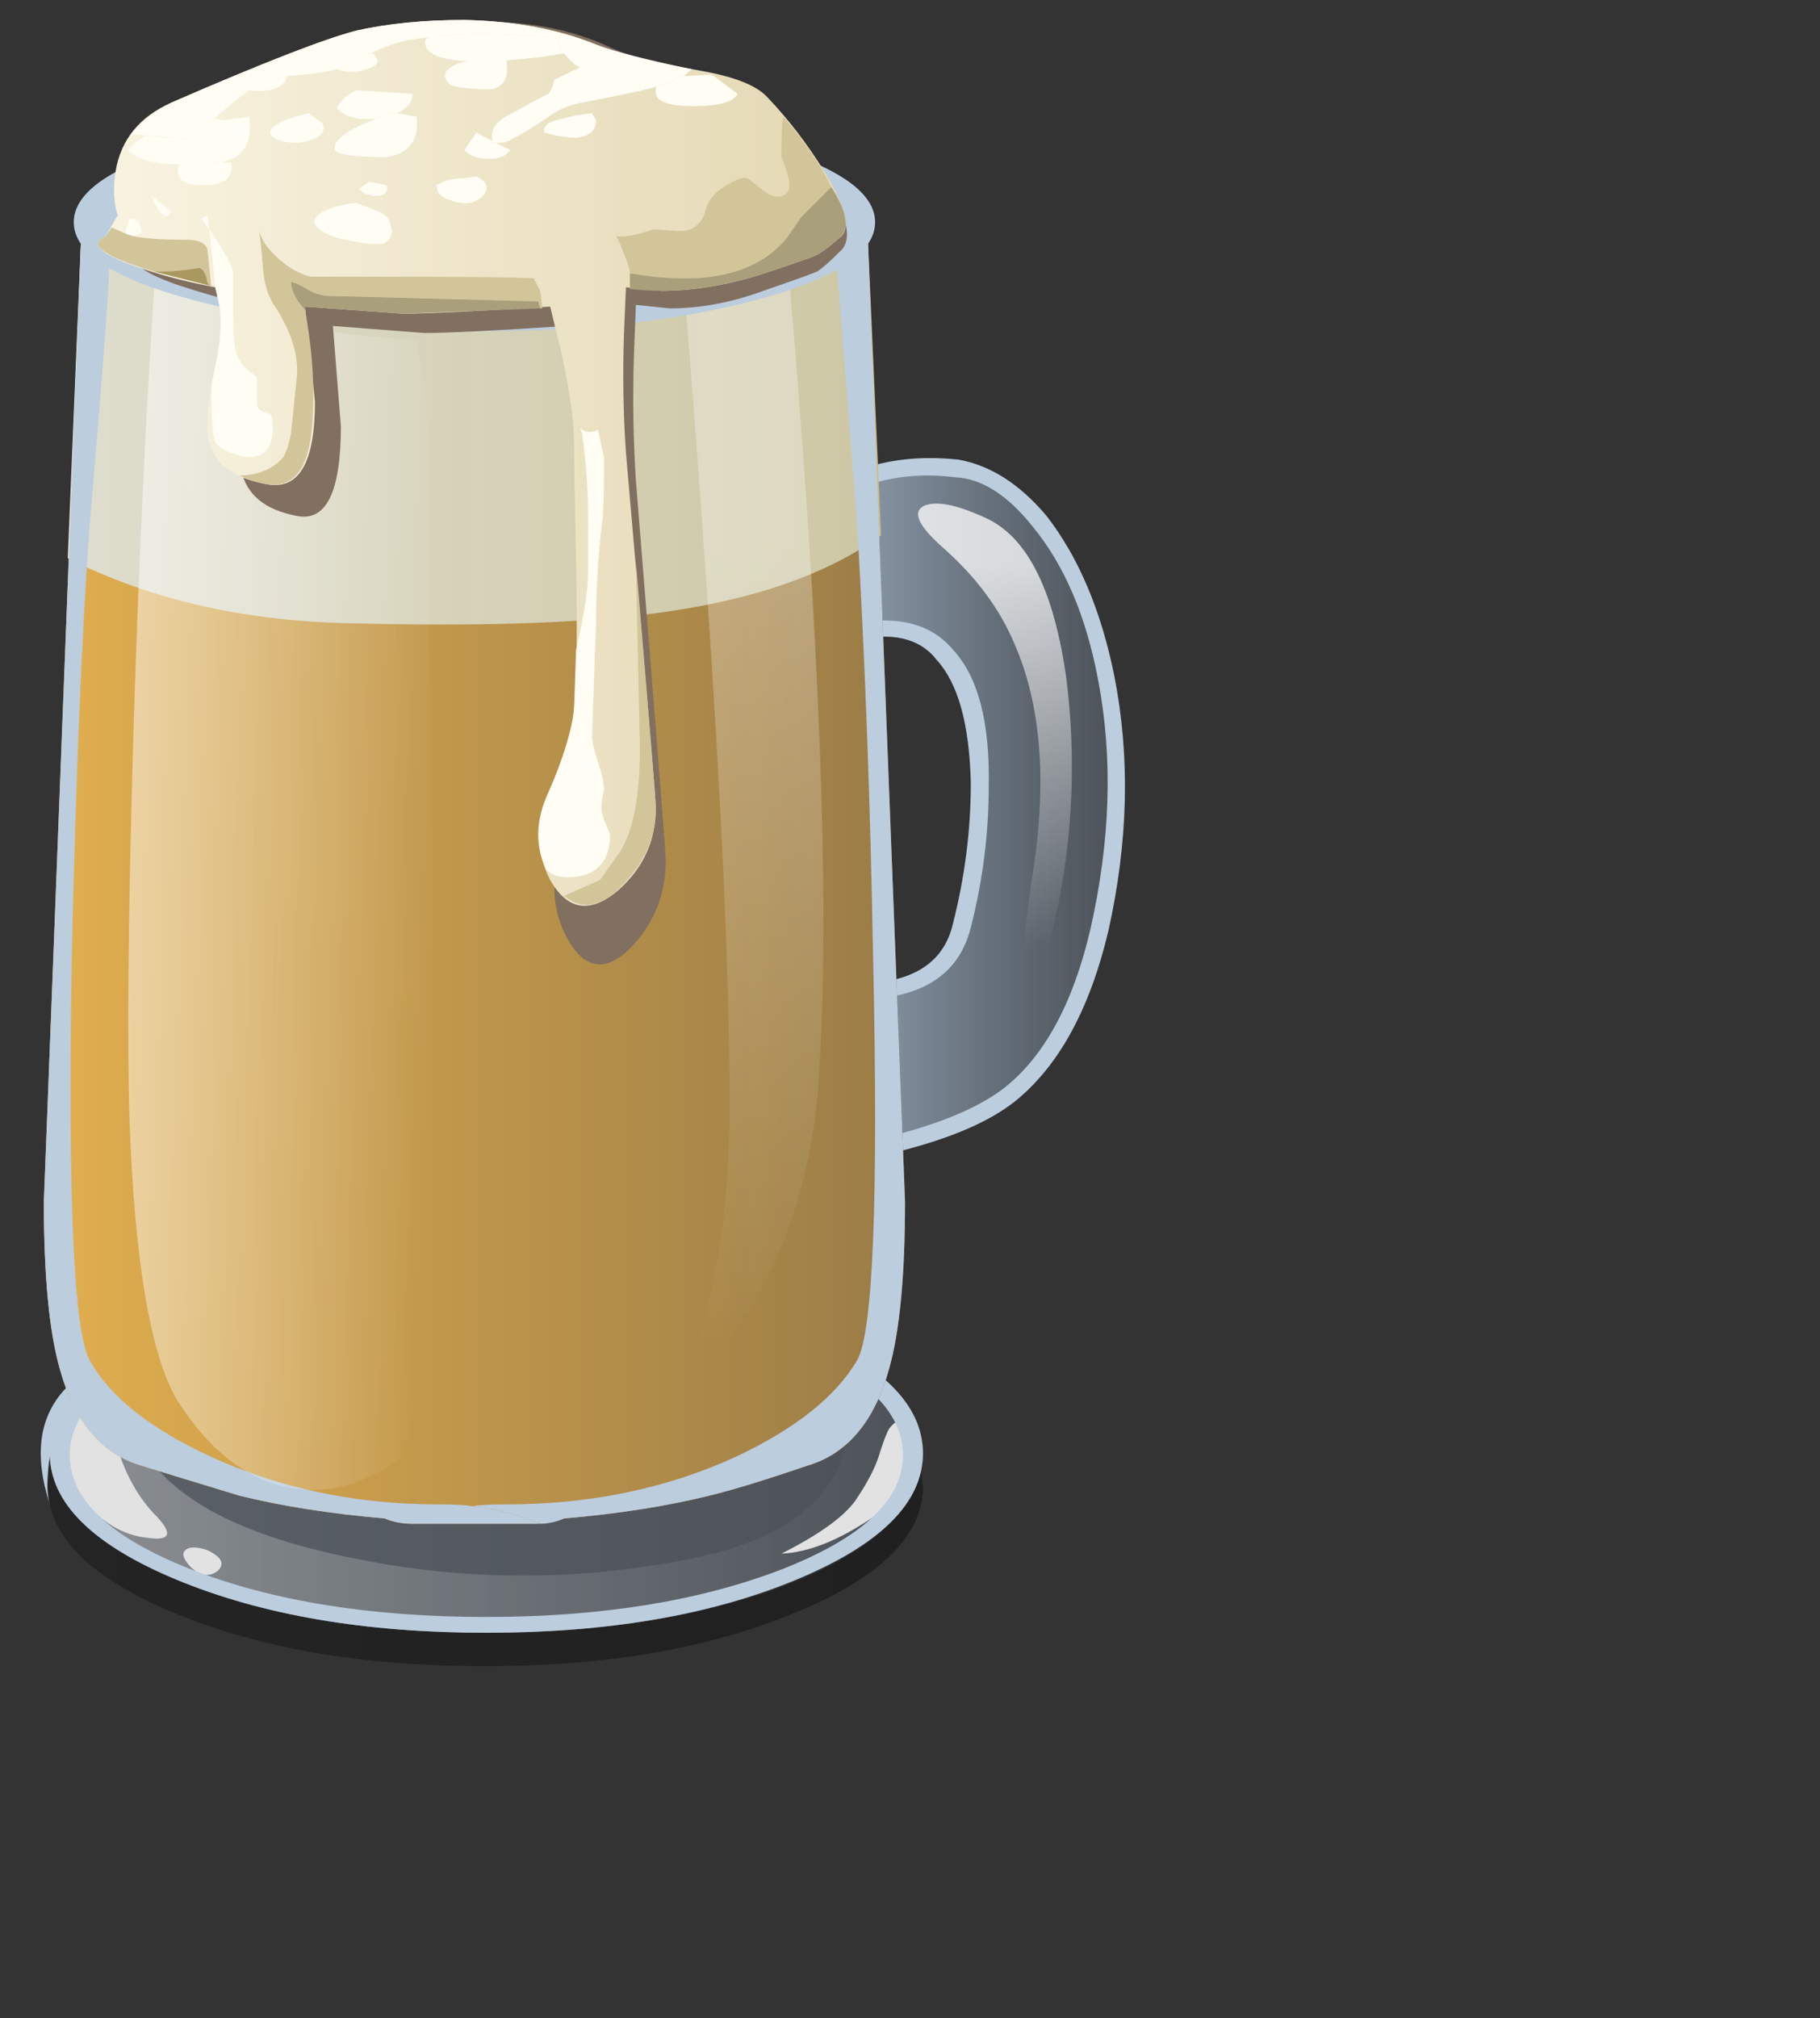<?xml version="1.0" encoding="iso-8859-1"?>
<!-- Generator: Adobe Illustrator 15.1.0, SVG Export Plug-In . SVG Version: 6.00 Build 0)  -->
<!DOCTYPE svg PUBLIC "-//W3C//DTD SVG 1.1//EN" "http://www.w3.org/Graphics/SVG/1.1/DTD/svg11.dtd">
<svg version="1.1" id="FlashAICB" xmlns="http://www.w3.org/2000/svg" xmlns:xlink="http://www.w3.org/1999/xlink" x="0px" y="0px"
	 width="45.65px" height="50.6px" viewBox="0 0 45.65 50.6" style="enable-background:new 0 0 45.65 50.6;" xml:space="preserve">
<rect x="0" y="0" width="45.65" height="50.6" fill="#333333" stroke="none"/>
<symbol  id="_x31_" viewBox="0.022 -46.8 27.194 46.8">
	<g id="Layer_1_2_">
		<g>
			<linearGradient id="SVGID_1_" gradientUnits="userSpaceOnUse" x1="0.2" y1="-43.925" x2="22.1" y2="-43.925">
				<stop  offset="0" style="stop-color:#000000;stop-opacity:0.298"/>
				<stop  offset="0.988" style="stop-color:#000000;stop-opacity:0.369"/>
			</linearGradient>
			<path style="fill-rule:evenodd;clip-rule:evenodd;fill:url(#SVGID_1_);" d="M11.2-45.85c2.833,0,5.3,0.433,7.4,1.3
				c2.067,0.9,3.233,2,3.5,3.3l0.05-0.45c0-1.4-1.083-2.6-3.25-3.6c-2.133-1-4.717-1.5-7.75-1.5s-5.617,0.5-7.75,1.5
				s-3.2,2.2-3.2,3.6l0.05,0.65c0.167-1.333,1.3-2.467,3.4-3.4C5.783-45.383,8.3-45.85,11.2-45.85z"/>
			<linearGradient id="SVGID_2_" gradientUnits="userSpaceOnUse" x1="0.25" y1="-40.774" x2="22.15" y2="-40.774">
				<stop  offset="0" style="stop-color:#CDE5FD;stop-opacity:0.259"/>
				<stop  offset="1" style="stop-color:#93A9C1;stop-opacity:0.259"/>
			</linearGradient>
			<path style="fill-rule:evenodd;clip-rule:evenodd;fill:url(#SVGID_2_);" d="M22.15-40.75c0-1.4-1.067-2.6-3.2-3.6
				s-4.717-1.5-7.75-1.5s-5.617,0.5-7.75,1.5s-3.2,2.2-3.2,3.6c0,1.4,1.066,2.583,3.2,3.55c2.133,1,4.717,1.5,7.75,1.5
				s5.617-0.5,7.75-1.5C21.083-38.167,22.15-39.35,22.15-40.75z"/>
			<linearGradient id="SVGID_3_" gradientUnits="userSpaceOnUse" x1="0.25" y1="-41.25" x2="22.15" y2="-41.25">
				<stop  offset="0" style="stop-color:#FFFFFF;stop-opacity:0.298"/>
				<stop  offset="0.988" style="stop-color:#FFFFFF;stop-opacity:0"/>
			</linearGradient>
			<path style="fill-rule:evenodd;clip-rule:evenodd;fill:url(#SVGID_3_);" d="M19.05-37.25c2.067-0.966,3.1-2.133,3.1-3.5
				c0-1.4-1.067-2.6-3.2-3.6s-4.717-1.5-7.75-1.5s-5.617,0.5-7.75,1.5s-3.2,2.2-3.2,3.6c0,0.833,0.417,1.617,1.25,2.35
				c0.8,0.7,1.917,1.283,3.35,1.75c-1.1-0.6-1.833-1.133-2.2-1.6c-0.5-0.667-0.533-1.433-0.1-2.3c0.733-1.5,2.533-2.567,5.4-3.2
				c2.767-0.633,5.55-0.633,8.35,0c2.067,0.467,3.333,1.4,3.8,2.8C20.5-39.65,20.15-38.417,19.05-37.25z"/>
			<path style="fill-rule:evenodd;clip-rule:evenodd;fill:#E2E2E2;" d="M1.25-39.5c0.267,0.133,0.466-0.1,0.6-0.7
				c0.2-0.934,0.534-1.684,1-2.25c0.5-0.567,0.45-0.8-0.15-0.7c-0.6,0.067-1.15,0.434-1.65,1.1C0.583-41.417,0.4-40.867,0.5-40.4
				C0.6-40,0.85-39.7,1.25-39.5z"/>
			<path style="fill-rule:evenodd;clip-rule:evenodd;fill:#E2E2E2;" d="M4.2-43.5c0.367-0.2,0.45-0.4,0.25-0.6
				c-0.2-0.167-0.417-0.133-0.65,0.1c-0.2,0.233-0.25,0.4-0.15,0.5C3.75-43.4,3.933-43.4,4.2-43.5z"/>
			<path style="fill-rule:evenodd;clip-rule:evenodd;fill:#E2E2E2;" d="M20.45-42.1c0.3,0.5,0.5,0.933,0.6,1.3
				s0.183,0.617,0.25,0.75c0.3,0.433,0.5,0.25,0.6-0.55c0.066-0.733-0.283-1.4-1.05-2c-0.833-0.633-1.583-0.967-2.25-1
				C19.533-43.066,20.15-42.566,20.45-42.1z"/>
			<path style="fill-rule:evenodd;clip-rule:evenodd;fill:#BCCDDE;" d="M4.95-36.5c1,0.3,1.917,0.517,2.75,0.65
				c0.867-0.2,0.967-0.284,0.3-0.25c-0.633,0.033-1.733-0.217-3.3-0.75c-1.767-0.6-2.917-1.233-3.45-1.9
				c-0.667-0.833-1.017-1.7-1.05-2.6c-0.026-0.338-0.009-0.621,0.05-0.85c-0.404,1.402-0.271,2.502,0.4,3.3
				C1.517-37.933,2.95-37.133,4.95-36.5z"/>
			<path style="fill-rule:evenodd;clip-rule:evenodd;fill:#BCCDDE;" d="M16.05-36.1c2.136-0.526,3.569-1.135,4.3-1.825
				c-0.295,0.198-0.995,0.523-2.1,0.975c-0.9,0.367-1.967,0.633-3.2,0.8l-1.5,0.2l0.1,0.15l0.3,0.1
				C14.35-35.7,15.05-35.833,16.05-36.1z"/>
			<path style="fill-rule:evenodd;clip-rule:evenodd;fill:#BCCDDE;" d="M22.15-40.75c0-1.4-1.067-2.6-3.2-3.6s-4.717-1.5-7.75-1.5
				s-5.617,0.5-7.75,1.5s-3.2,2.2-3.2,3.6c0,1.4,1.066,2.583,3.2,3.55c2.133,1,4.717,1.5,7.75,1.5s5.617-0.5,7.75-1.5
				C21.083-38.167,22.15-39.35,22.15-40.75z M21.65-40.8c0,1.267-1.017,2.35-3.05,3.25c-2.066,0.9-4.533,1.35-7.4,1.35
				c-2.9,0-5.367-0.45-7.4-1.35s-3.05-1.983-3.05-3.25s1.017-2.35,3.05-3.25s4.5-1.35,7.4-1.35c2.867,0,5.333,0.45,7.4,1.35
				C20.633-43.15,21.65-42.066,21.65-40.8z"/>
			
				<linearGradient id="SVGID_4_" gradientUnits="userSpaceOnUse" x1="16320.225" y1="-16326.533" x2="16338.274" y2="-16326.533" gradientTransform="matrix(-1 0 0 -1 16340 -16332)">
				<stop  offset="0" style="stop-color:#CDE5FD;stop-opacity:0.259"/>
				<stop  offset="1" style="stop-color:#93A9C1;stop-opacity:0.259"/>
			</linearGradient>
			<path style="fill-rule:evenodd;clip-rule:evenodd;fill:url(#SVGID_4_);" d="M19.95-6.45c-0.967-0.9-2.183-1.467-3.65-1.7
				c-0.867-0.167-2.233-0.233-4.1-0.2c-3.367,0.033-5.35,0.1-5.95,0.2c-2.267,0.3-4,1.083-5.2,2.35v0.05l2.4,1.7
				C5.617-2.95,8.1-2.466,10.9-2.6c2.8,0.133,5.283-0.317,7.45-1.35c1.067-0.533,1.867-1.067,2.4-1.6V-5.7L19.95-6.45z"/>
			<linearGradient id="SVGID_5_" gradientUnits="userSpaceOnUse" x1="17.6" y1="-23.021" x2="27" y2="-23.021">
				<stop  offset="0" style="stop-color:#CDE5FD;stop-opacity:0.808"/>
				<stop  offset="1" style="stop-color:#93A9C1;stop-opacity:0.259"/>
			</linearGradient>
			<path style="fill-rule:evenodd;clip-rule:evenodd;fill:url(#SVGID_5_);" d="M26.55-25.9c-0.567-2.867-1.733-4.7-3.5-5.5
				c-0.233-0.1-0.9-0.316-2-0.65c-0.733-0.233-1.233-0.517-1.5-0.85c-0.633-0.733-1.033-0.55-1.2,0.55
				c-0.1,0.533-0.15,1.466-0.15,2.8c0,0.5,0.067,1.017,0.2,1.55l0.15,0.7l2.05-0.3c1.4,0.033,2.233,0.65,2.5,1.85
				c0.5,2.1,0.633,3.983,0.4,5.65c-0.333,2.267-1.383,3.167-3.15,2.7c-1.833-0.533-2.767-0.383-2.8,0.45
				c0,0.566,0.367,1.333,1.1,2.3c1.066,1.5,2.517,2.133,4.35,1.9c1.4-0.2,2.5-1.55,3.3-4.05C27.167-19.5,27.25-22.533,26.55-25.9z"
				/>
			<path style="fill-rule:evenodd;clip-rule:evenodd;fill:#BCCDDE;" d="M24.9-14.4c-0.633,0.9-1.283,1.367-1.95,1.4
				c-1.7,0.233-3.066-0.367-4.1-1.8c-0.9-1.167-1.233-1.967-1-2.4c0.233-0.4,1.034-0.4,2.4,0c1.2,0.3,2.083,0.066,2.65-0.7
				c0.633-0.767,0.933-2.066,0.9-3.9c0-1.333-0.15-2.667-0.45-4c-0.3-1.367-1.267-2.05-2.9-2.05c-0.566,0-1.15,0.083-1.75,0.25
				c-0.167-0.6-0.25-1.25-0.25-1.95v-0.25c0-1.9,0.133-3,0.4-3.3h0.05c0.133,0,0.283,0.117,0.45,0.35
				c0.367,0.434,1.067,0.784,2.1,1.05c1.233,0.367,2.15,0.816,2.75,1.35c1,0.9,1.717,2.4,2.15,4.5c0.5,2.5,0.567,4.85,0.2,7.05
				C26.25-16.966,25.7-15.5,24.9-14.4z M26.8-25.9c-0.467-2.233-1.25-3.85-2.35-4.85c-0.633-0.566-1.583-1.033-2.85-1.4
				c-0.933-0.233-1.55-0.533-1.85-0.9c-0.3-0.367-0.583-0.55-0.85-0.55c-0.133,0-0.267,0.066-0.4,0.2c-0.4,0.4-0.567,1.6-0.5,3.6
				v0.25c0,0.533,0.05,1.067,0.15,1.6c0.1,0.433,0.167,0.667,0.2,0.7l0.05,0.2l0.2-0.05c0.034,0,0.233-0.05,0.6-0.15
				c0.434-0.1,0.85-0.15,1.25-0.15c1.4,0,2.217,0.567,2.45,1.7c0.3,1.333,0.45,2.667,0.45,4c-0.033,1.667-0.316,2.833-0.85,3.5
				c-0.434,0.633-1.133,0.816-2.1,0.55c-1.667-0.467-2.65-0.383-2.95,0.25c-0.3,0.567,0.033,1.533,1,2.9
				c1.167,1.567,2.7,2.233,4.6,2c0.8-0.167,1.533-0.7,2.2-1.6c0.8-1.167,1.367-2.684,1.7-4.55C27.35-20.95,27.3-23.367,26.8-25.9z"
				/>
			
				<linearGradient id="SVGID_6_" gradientUnits="userSpaceOnUse" x1="27.595" y1="-16311.303" x2="38.595" y2="-16311.303" gradientTransform="matrix(9.090910e-005 -1 1 -0.001 16335.258 -4.166)">
				<stop  offset="0" style="stop-color:#FFFFFF;stop-opacity:0.757"/>
				<stop  offset="0.988" style="stop-color:#FFFFFF;stop-opacity:0"/>
			</linearGradient>
			<path style="fill-rule:evenodd;clip-rule:evenodd;fill:url(#SVGID_6_);" d="M25.75-18.75c0.233-2.133,0.167-4.25-0.2-6.35
				c-0.333-1.833-0.583-2.65-0.75-2.45c-0.2,0.233-0.167,1.317,0.1,3.25c0.367,2.633,0.217,4.817-0.45,6.55
				c-0.367,1-0.967,1.917-1.8,2.75c-0.633,0.633-0.783,1.034-0.45,1.2c0.333,0.133,0.867,0,1.6-0.4
				C24.8-14.767,25.45-16.283,25.75-18.75z"/>
			<linearGradient id="SVGID_7_" gradientUnits="userSpaceOnUse" x1="0.125" y1="-24.25" x2="21.675" y2="-24.25">
				<stop  offset="0" style="stop-color:#FEB228"/>
				<stop  offset="1" style="stop-color:#875605"/>
			</linearGradient>
			<path style="fill-rule:evenodd;clip-rule:evenodd;fill:url(#SVGID_7_);" d="M1.05-5.75L3.45-7C5.617-7.867,8.1-8.367,10.9-8.5
				c2.8,0.133,5.283,0.633,7.45,1.5c1.067,0.434,1.867,0.85,2.4,1.25L21.7-33.6c0-2.1-0.133-3.684-0.4-4.75
				c-0.367-1.5-1.05-2.417-2.05-2.75c-1.034-0.4-1.85-0.684-2.45-0.85c-1.067-0.3-2.283-0.517-3.65-0.65l-0.7-0.15h-3.1
				c-0.267,0-0.5,0.05-0.7,0.15C7.283-42.466,6.066-42.25,5-41.95c-1.067,0.367-1.883,0.65-2.45,0.85c-1,0.333-1.683,1.25-2.05,2.75
				c-0.267,1.066-0.4,2.65-0.4,4.75L1.05-5.75z"/>
			<linearGradient id="SVGID_8_" gradientUnits="userSpaceOnUse" x1="0.7" y1="-11.469" x2="21.075" y2="-11.469">
				<stop  offset="0" style="stop-color:#FAF1D4"/>
				<stop  offset="1" style="stop-color:#CCBB82"/>
			</linearGradient>
			<path style="fill-rule:evenodd;clip-rule:evenodd;fill:url(#SVGID_8_);" d="M18.35-7c1.067,0.434,1.867,0.85,2.4,1.25l0.35-8.9
				c-1.333-1.1-3.183-1.833-5.55-2.2c-1.9-0.3-4.5-0.4-7.8-0.3c-2.667,0.067-5.017,0.684-7.05,1.85l0.35,9.55L3.45-7
				C5.617-7.867,8.1-8.367,10.9-8.5C13.7-8.367,16.183-7.867,18.35-7z"/>
			
				<linearGradient id="SVGID_9_" gradientUnits="userSpaceOnUse" x1="16320.225" y1="-16307.75" x2="16338.274" y2="-16307.75" gradientTransform="matrix(-1 0 0 -1 16340 -16332)">
				<stop  offset="0" style="stop-color:#CDE5FD;stop-opacity:0.259"/>
				<stop  offset="1" style="stop-color:#93A9C1;stop-opacity:0.259"/>
			</linearGradient>
			<path style="fill-rule:evenodd;clip-rule:evenodd;fill:url(#SVGID_9_);" d="M1.05-5.75L3.45-7C5.617-7.867,8.1-8.367,10.9-8.5
				c2.8,0.133,5.283,0.633,7.45,1.5c1.067,0.434,1.867,0.85,2.4,1.25L21.7-33.6c0-2.1-0.133-3.684-0.4-4.75
				c-0.367-1.5-1.05-2.417-2.05-2.75c-1.034-0.4-1.85-0.684-2.45-0.85c-1.067-0.3-2.283-0.517-3.65-0.65l-0.7-0.15h-3.1
				c-0.267,0-0.5,0.05-0.7,0.15C7.283-42.466,6.066-42.25,5-41.95c-1.067,0.367-1.883,0.65-2.45,0.85c-1,0.333-1.683,1.25-2.05,2.75
				c-0.267,1.066-0.4,2.65-0.4,4.75L1.05-5.75z"/>
			<path style="fill-rule:evenodd;clip-rule:evenodd;fill:#BCCDDE;" d="M20.9-26.7c-0.067,4.333-0.2,8.45-0.4,12.35l-0.55,7.9
				l0.1,0.25l0.7,0.45L21.7-33.6c0-2.1-0.133-3.684-0.4-4.75c-0.367-1.5-1.05-2.417-2.05-2.75c-1.034-0.4-1.85-0.684-2.45-0.85
				c-1.067-0.3-2.283-0.517-3.65-0.65c-0.2-0.1-0.4-0.15-0.6-0.15c-0.467,0.233-1.033,0.4-1.7,0.5c0.167,0.034,0.45,0.05,0.85,0.05
				c2.1,0,4.017,0.45,5.75,1.35c1.5,0.8,2.517,1.716,3.05,2.75C20.9-37.3,21.033-33.5,20.9-26.7z"/>
			<path style="fill-rule:evenodd;clip-rule:evenodd;fill:#BCCDDE;" d="M1.05-5.75l0.6-0.4l0.1-0.3c0.033-0.4-0.133-3.033-0.5-7.9
				c-0.2-3.1-0.35-7.217-0.45-12.35c-0.1-6.8,0.05-10.6,0.45-11.4c0.5-1.034,1.517-1.95,3.05-2.75c1.733-0.9,3.633-1.35,5.7-1.35
				c0.4,0,0.683-0.017,0.85-0.05c0.667-0.1,1.233-0.267,1.7-0.5h-3.2c-0.267,0-0.5,0.05-0.7,0.15C7.283-42.466,6.066-42.25,5-41.95
				c-1.067,0.367-1.883,0.65-2.45,0.85c-1,0.333-1.683,1.25-2.05,2.75c-0.267,1.066-0.4,2.65-0.4,4.75L1.05-5.75z"/>
			
				<linearGradient id="SVGID_10_" gradientUnits="userSpaceOnUse" x1="-290.874" y1="-24.318" x2="-282.274" y2="-24.318" gradientTransform="matrix(1 0 0.036 1 293.297 0)">
				<stop  offset="0" style="stop-color:#FFFFFF;stop-opacity:0.518"/>
				<stop  offset="0.988" style="stop-color:#FFFFFF;stop-opacity:0"/>
			</linearGradient>
			<path style="fill-rule:evenodd;clip-rule:evenodd;fill:url(#SVGID_10_);" d="M2.9-6.85C2.887-7.066,2.879-7.282,2.875-7.5
				L2.2-7.25L2.9-6.85z M2.35-20.15c0.126,4.604,0.301,8.821,0.525,12.65L4.7-8.2c1.233-0.467,2.817-0.767,4.75-0.9l0.2-1.4
				c0.1-1.133,0.133-2.25,0.1-3.35c-0.034-0.9,0.017-5.6,0.15-14.1c0-8.133-0.333-12.483-1-13.05c-0.9-0.7-1.817-0.933-2.75-0.7
				c-1.033,0.267-1.934,1.083-2.7,2.45c-0.667,1.267-1.066,3.9-1.2,7.9C2.183-29.017,2.216-25.283,2.35-20.15z"/>
			
				<linearGradient id="SVGID_11_" gradientUnits="userSpaceOnUse" x1="-428.126" y1="-15854.226" x2="-404.715" y2="-15854.226" gradientTransform="matrix(0.056 -0.999 0.999 0.056 15869.728 444.845)">
				<stop  offset="0" style="stop-color:#FFFFFF;stop-opacity:0.298"/>
				<stop  offset="0.988" style="stop-color:#FFFFFF;stop-opacity:0"/>
			</linearGradient>
			<path style="fill-rule:evenodd;clip-rule:evenodd;fill:url(#SVGID_11_);" d="M16.2-8.15l2.6,0.75
				c0.767-10.233,1.017-17.717,0.75-22.45c-0.133-2.967-0.9-5.567-2.3-7.8c-0.667-1.133-1.333-1.967-2-2.5
				c0.333,0.367,0.683,1.033,1.05,2c0.667,1.934,1,4.383,1,7.35C17.3-26.066,16.933-18.517,16.2-8.15z"/>
			<path style="fill-rule:evenodd;clip-rule:evenodd;fill:#BCCDDE;" d="M18-3.5c1.966-0.633,2.95-1.383,2.95-2.25
				s-0.983-1.6-2.95-2.2c-1.967-0.6-4.333-0.9-7.1-0.9s-5.133,0.3-7.1,0.9s-2.95,1.333-2.95,2.2S1.833-4.133,3.8-3.5
				c1.967,0.6,4.333,0.9,7.1,0.9S16.033-2.9,18-3.5z M17.25-3.6c-1.767,0.533-3.883,0.8-6.35,0.8S6.316-3.066,4.55-3.6
				c-1.733-0.534-2.6-1.184-2.6-1.95s0.867-1.417,2.6-1.95C6.283-8.033,8.4-8.3,10.9-8.3s4.617,0.267,6.35,0.8
				c1.733,0.534,2.6,1.184,2.6,1.95S18.983-4.133,17.25-3.6z"/>
			<path style="fill-rule:evenodd;clip-rule:evenodd;fill:#816F60;" d="M11.15-0.05c1.167,0,2.2-0.233,3.1-0.7
				c0.566-0.3,1.4-0.566,2.5-0.8c0.8-0.167,1.333-0.433,1.6-0.8c1.667-2.367,2.233-3.784,1.7-4.25
				c-0.233-0.267-0.417-0.45-0.55-0.55c-0.133-0.066-0.583-0.25-1.35-0.55c-0.8-0.333-1.583-0.5-2.35-0.5l-0.85,0.1L14.9-9.55
				c-0.033-1.2-0.017-2.383,0.05-3.55c0.5-7,0.75-10.6,0.75-10.8c0-0.967-0.3-1.8-0.9-2.5c-0.633-0.7-1.167-0.583-1.6,0.35
				c-0.333,0.733-0.383,1.517-0.15,2.35c0.4,1.3,0.617,2.233,0.65,2.8c0.067,1.067,0.1,2.517,0.1,4.35
				c-0.067,1.9-0.1,3.117-0.1,3.65c0,0.667-0.083,1.567-0.25,2.7L13.2-8.7c-1.8-0.133-2.983-0.2-3.55-0.2l-2.3,0.2l0.2-2.85
				c0-1.867-0.367-2.717-1.1-2.55c-0.8,0.167-1.267,0.6-1.4,1.3C4.95-12.4,5-11.633,5.2-10.5c0.133,0.733,0.167,1.35,0.1,1.85
				L5.2-8.1C4.6-7.933,4.033-7.75,3.5-7.55c-1.034,0.4-1.333,0.733-0.9,1L2.9-5.9C2.8-5.5,2.783-5.066,2.85-4.6
				c0.133,0.933,0.567,1.617,1.3,2.05c2.066,1.167,3.533,1.9,4.4,2.2C9.316-0.117,10.183-0.017,11.15-0.05z"/>
			<linearGradient id="SVGID_12_" gradientUnits="userSpaceOnUse" x1="1.5" y1="-12.592" x2="20.2" y2="-12.592">
				<stop  offset="0" style="stop-color:#F9F3E1"/>
				<stop  offset="1" style="stop-color:#E4D8B3"/>
			</linearGradient>
			<path style="fill-rule:evenodd;clip-rule:evenodd;fill:url(#SVGID_12_);" d="M13.95-0.7c0.6-0.267,1.483-0.517,2.65-0.75
				c0.833-0.167,1.383-0.417,1.65-0.75c0.533-0.633,1.017-1.35,1.45-2.15c0.533-1,0.65-1.617,0.35-1.85
				c-0.267-0.267-0.467-0.434-0.6-0.5c-0.133-0.067-0.6-0.25-1.4-0.55c-0.867-0.3-1.683-0.45-2.45-0.45l-0.9,0.1l-0.05-1.35
				c-0.033-1.133-0.017-2.25,0.05-3.35c0.5-6.5,0.75-9.867,0.75-10.1c0-0.933-0.316-1.717-0.95-2.35c-0.7-0.667-1.267-0.566-1.7,0.3
				c-0.333,0.733-0.367,1.483-0.1,2.25c0.434,1.233,0.667,2.117,0.7,2.65c0.066,0.967,0.083,2.317,0.05,4.05
				c-0.033,1.767-0.05,2.9-0.05,3.4c0,0.633-0.1,1.483-0.3,2.55l-0.3,1.4c-1.867-0.133-3.1-0.2-3.7-0.2l-2.45,0.2l0.25-2.7
				c0-1.733-0.4-2.517-1.2-2.35c-0.833,0.167-1.316,0.566-1.45,1.2c-0.1,0.367-0.05,1.083,0.15,2.15c0.133,0.7,0.167,1.283,0.1,1.75
				L4.4-7.6C3.767-7.466,3.183-7.3,2.65-7.1c-1.1,0.4-1.434,0.716-1,0.95l0.3,0.6C1.85-5.183,1.833-4.767,1.9-4.3
				c0.133,0.9,0.6,1.55,1.4,1.95C5.6-1.216,7.15-0.533,7.95-0.3c0.8,0.2,1.7,0.3,2.7,0.3C11.917-0.033,13.017-0.267,13.95-0.7z"/>
			<path style="fill-rule:evenodd;clip-rule:evenodd;fill:#FFFDF4;" d="M5.25-2c0.2,0.133,0.417,0.233,0.65,0.3l0.3,0.1L6.15-1.75
				C5.983-1.983,5.683-2.066,5.25-2z"/>
			<path style="fill-rule:evenodd;clip-rule:evenodd;fill:#FFFDF4;" d="M7.45-1.4L7.9-1.2l0.4,0.25h0.05C8.55-1.15,8.5-1.3,8.2-1.4
				C7.933-1.5,7.683-1.5,7.45-1.4z"/>
			<path style="fill-rule:evenodd;clip-rule:evenodd;fill:#FFFDF4;" d="M9.75-0.5c0.7,0.133,1.767,0.133,3.2,0
				c0.067-0.233,0.133-0.383,0.2-0.45l-0.55-0.1C10.867-1.283,9.9-1.2,9.7-0.8C9.633-0.633,9.65-0.533,9.75-0.5z"/>
			<path style="fill-rule:evenodd;clip-rule:evenodd;fill:#FFFDF4;" d="M11.4-1.95c-0.1-0.033-0.3-0.033-0.6,0
				c-0.333,0.033-0.517,0.083-0.55,0.15c-0.133,0.167-0.117,0.317,0.05,0.45c0.133,0.1,0.317,0.167,0.55,0.2h0.85
				C11.767-1.583,11.667-1.85,11.4-1.95z"/>
			<path style="fill-rule:evenodd;clip-rule:evenodd;fill:#FFFDF4;" d="M8.95-2.65H8.8L8.45-2.8c-0.467-0.067-0.8,0.033-1,0.3
				c0.1,0.233,0.267,0.4,0.5,0.5l1.4-0.1C9.35-2.333,9.216-2.517,8.95-2.65z"/>
			<path style="fill-rule:evenodd;clip-rule:evenodd;fill:#FFFDF4;" d="M4.6-2.85l0.65,0.1c0.1-0.733-0.133-1.167-0.7-1.3l-1,0.1
				L3.5-4.1c-0.633,0-1.067,0.133-1.3,0.4c0.133,0.167,0.283,0.3,0.45,0.4l1.2-0.1L4.4-2.8L4.6-2.85z"/>
			<path style="fill-rule:evenodd;clip-rule:evenodd;fill:#FFFDF4;" d="M3.5-4.1l0.05,0.15l1-0.1H4.8C4.867-4.483,4.633-4.7,4.1-4.7
				C3.566-4.7,3.367-4.5,3.5-4.1z"/>
			<path style="fill-rule:evenodd;clip-rule:evenodd;fill:#FFFDF4;" d="M3.3-5.45C3.167-5.716,3-5.566,2.8-5L3.3-5.45z"/>
			<path style="fill-rule:evenodd;clip-rule:evenodd;fill:#FFFDF4;" d="M2.55-6.05l-0.2-0.1L2.2-6.1L2.15-6l0.1,0.35
				C2.45-5.65,2.55-5.783,2.55-6.05z"/>
			<path style="fill-rule:evenodd;clip-rule:evenodd;fill:#FFFDF4;" d="M7.15-6.05c-0.333,0.2-0.35,0.4-0.05,0.6
				C7.333-5.316,7.617-5.233,7.95-5.2L8.5-5.45c0.167-0.067,0.267-0.2,0.3-0.4C8.867-6.017,8.833-6.167,8.7-6.3
				c-0.1-0.1-0.367-0.1-0.8,0C7.533-6.233,7.283-6.15,7.15-6.05z"/>
			<path style="fill-rule:evenodd;clip-rule:evenodd;fill:#FFFDF4;" d="M8.7-4.7C8.733-4.9,8.65-5,8.45-5C8.25-5,8.1-4.933,8-4.8
				l0.25,0.2L8.7-4.7z"/>
			<path style="fill-rule:evenodd;clip-rule:evenodd;fill:#FFFDF4;" d="M10.8-5.2c-0.167-0.033-0.35,0-0.55,0.1
				c-0.2,0.066-0.3,0.2-0.3,0.4c0.167,0.133,0.4,0.2,0.7,0.2l0.3,0.05c0.2-0.1,0.283-0.233,0.25-0.4C11.133-5.017,11-5.133,10.8-5.2
				z"/>
			<path style="fill-rule:evenodd;clip-rule:evenodd;fill:#FFFDF4;" d="M11.35-3.45V-3.5h0.1l0.35-0.2
				c-0.1-0.167-0.283-0.25-0.55-0.25c-0.267,0-0.467,0.083-0.6,0.25l0.3,0.5L11.35-3.45z"/>
			<path style="fill-rule:evenodd;clip-rule:evenodd;fill:#FFFDF4;" d="M13.95-2.85c0-0.3-0.167-0.467-0.5-0.5
				c-0.233,0-0.5,0.05-0.8,0.15c-0.033,0.2,0.133,0.333,0.5,0.4c0.167,0.067,0.4,0.117,0.7,0.15L13.95-2.85z"/>
			<path style="fill-rule:evenodd;clip-rule:evenodd;fill:#FFFDF4;" d="M15.45-2.1v0.2l0.7,0.3l0.7,0.05L17.5-2.1
				c-0.1-0.233-0.467-0.35-1.1-0.35C15.8-2.45,15.483-2.333,15.45-2.1z"/>
			<path style="fill-rule:evenodd;clip-rule:evenodd;fill:#FFFDF4;" d="M9.45-2.75C9.517-3.417,9.267-3.8,8.7-3.9
				c-0.8,0-1.233,0.067-1.3,0.2C7.333-3.433,7.683-3.133,8.45-2.8L8.8-2.65h0.15L9.45-2.75z"/>
			<path style="fill-rule:evenodd;clip-rule:evenodd;fill:#FFFDF4;" d="M7.1-2.95c0.067-0.233-0.066-0.4-0.4-0.5
				C6.433-3.517,6.183-3.5,5.95-3.4c-0.267,0.133-0.233,0.3,0.1,0.5c0.2,0.1,0.433,0.184,0.7,0.25L7.1-2.95z"/>
			<path style="fill-rule:evenodd;clip-rule:evenodd;fill:#FFFDF4;" d="M10.65,0c1.267-0.033,2.367-0.267,3.3-0.7
				c0.467-0.2,1.267-0.434,2.4-0.7l-0.2-0.2l-0.7-0.3c-0.167-0.066-0.783-0.217-1.85-0.45c-0.333-0.067-0.633-0.217-0.9-0.45
				c-0.3-0.233-0.566-0.417-0.8-0.55c-0.133-0.1-0.283-0.15-0.45-0.15h-0.1v0.05c-0.066,0.333,0.1,0.6,0.5,0.8
				c0.2,0.133,0.5,0.317,0.9,0.55c0.066,0.066,0.117,0.2,0.15,0.4l0.65,0.35c-0.133,0.066-0.267,0.2-0.4,0.4
				c-0.067,0.066-0.133,0.217-0.2,0.45c-1.433,0.133-2.5,0.133-3.2,0C9.25-0.533,8.767-0.683,8.3-0.95L7.9-1.2L7.45-1.4
				C7.283-1.466,6.867-1.533,6.2-1.6L5.9-1.7C5.667-1.767,5.45-1.867,5.25-2C4.85-2.333,4.566-2.6,4.4-2.8L3.85-3.4L2.3-3.25
				c0.2,0.333,0.533,0.633,1,0.9C5.6-1.216,7.15-0.533,7.95-0.3C8.75-0.1,9.65,0,10.65,0z"/>
			<path style="fill-rule:evenodd;clip-rule:evenodd;fill:#FFFDF4;" d="M4.5-8.1L4.4-7.6L4.25-5.95c0.367-0.6,0.566-1.017,0.6-1.25
				v-1.25c0-0.667,0.05-1.067,0.15-1.2c0.066-0.167,0.216-0.333,0.45-0.5v-0.8c0.033-0.133,0.15-0.217,0.35-0.25
				c0.1-0.6,0.017-0.983-0.25-1.15c-0.167-0.1-0.383-0.1-0.65,0c-0.267,0.1-0.434,0.216-0.5,0.35c-0.067,0.133-0.1,0.667-0.1,1.6
				l0.1,0.55C4.533-9.15,4.566-8.566,4.5-8.1z"/>
			<polygon style="fill-rule:evenodd;clip-rule:evenodd;fill:#FFFDF4;" points="4.05,-5.65 4.2,-5.55 4.25,-5.95 			"/>
			<path style="fill-rule:evenodd;clip-rule:evenodd;fill:#FFFDF4;" d="M14.15-12.45c0-1.067-0.017-1.684-0.05-1.85
				c-0.1-0.967-0.15-1.917-0.15-2.85l-0.1-3.2c0-0.167,0.05-0.417,0.15-0.75c0.1-0.333,0.15-0.6,0.15-0.8
				c-0.067-0.3-0.083-0.517-0.05-0.65c0.034-0.133,0.1-0.333,0.2-0.6c0-0.7-0.267-1.1-0.8-1.2c-0.367-0.067-0.633,0-0.8,0.2
				c-0.267,0.633-0.267,1.317,0,2.05c0.434,1.1,0.667,1.95,0.7,2.55l0.05,1.65c0.2,0.967,0.3,1.7,0.3,2.2v1.55
				c0,0.8-0.05,1.6-0.15,2.4l-0.05,0.15c0.133-0.133,0.283-0.15,0.45-0.05L14.15-12.45z"/>
			<path style="fill-rule:evenodd;clip-rule:evenodd;fill:#D2C59A;" d="M5.6-7.1C5.567-6.615,5.534-6.24,5.5-5.975
				C5.542-6.234,5.709-6.509,6-6.8c0.267-0.267,0.533-0.433,0.8-0.5h1.95c2.167,0,3.383-0.017,3.65-0.05
				c0-0.034,0.05-0.15,0.15-0.35l0.05-0.45V-8.2h-0.05L12.5-8L7.4-7.85c-0.3,0-0.533,0.066-0.7,0.2c-0.2,0.133-0.333,0.2-0.4,0.2
				c0-0.233,0.117-0.5,0.35-0.8c0.167-1,0.233-1.95,0.2-2.85c-0.033-1.534-0.417-2.233-1.15-2.1c-0.2,0.033-0.433,0.117-0.7,0.25
				c0.433,0,0.783,0.15,1.05,0.45c0.1,0.1,0.183,0.35,0.25,0.75l0.15,1.65C6.483-9.5,6.3-8.85,5.9-8.15
				C5.733-7.883,5.633-7.533,5.6-7.1z"/>
			<path style="fill-rule:evenodd;clip-rule:evenodd;fill:#D2C59A;" d="M14.65-6.65c-0.1,0.3-0.167,0.467-0.2,0.5
				c0.2-0.033,0.517,0.033,0.95,0.2L15.95-6c0.4-0.033,0.65,0.167,0.75,0.6c0.067,0.3,0.267,0.55,0.6,0.75
				c0.2,0.133,0.35,0.184,0.45,0.15l0.45-0.4c0.233-0.167,0.417-0.167,0.55,0c0.1,0.133,0.05,0.467-0.15,1
				c0,0.7,0.017,1.083,0.05,1.15c0.566-0.767,0.967-1.433,1.2-2L19.1-5.6l-0.4-0.65c-0.767-1-2.066-1.316-3.9-0.95
				C14.8-7.1,14.75-6.917,14.65-6.65z"/>
			<path style="fill-rule:evenodd;clip-rule:evenodd;fill:#D2C59A;" d="M13.15-24.9l0.9,0.45l0.5,0.8c0.333,0.6,0.5,1.583,0.5,2.95
				l-0.1,5.3c0.333-4.5,0.5-6.833,0.5-7c0-0.8-0.267-1.517-0.8-2.15C14.117-25.216,13.617-25.333,13.15-24.9z"/>
			<path style="fill-rule:evenodd;clip-rule:evenodd;fill:#D2C59A;" d="M1.65-6.15L1.8-5.9l0.4-0.2l0.15-0.05
				c0.3-0.066,0.75-0.1,1.35-0.1c0.267,0,0.434-0.083,0.5-0.25l0.1-1.1L4.25-7.55L4.2-7.45C4.167-7.216,4.1-7.083,4-7.05
				c-0.4-0.067-0.684-0.1-0.85-0.1h-0.3C1.583-6.716,1.183-6.383,1.65-6.15z"/>
			<path style="fill-rule:evenodd;clip-rule:evenodd;fill:#A99F7B;" d="M14.8-7.65v0.45c1.833-0.367,3.133-0.05,3.9,0.95l0.4,0.65
				l0.75,0.85c0.4-0.7,0.467-1.183,0.2-1.45s-0.467-0.434-0.6-0.5c-0.133-0.067-0.6-0.25-1.4-0.55C16.883-7.65,15.8-7.783,14.8-7.65
				z"/>
			<path style="fill-rule:evenodd;clip-rule:evenodd;fill:#A99F7B;" d="M7.4-7.85L12.5-8l0.05-0.2L9.1-8.35l-2.45,0.2v-0.1
				C6.417-7.95,6.3-7.683,6.3-7.45c0.067,0,0.2-0.067,0.4-0.2C6.867-7.783,7.1-7.85,7.4-7.85z"/>
			<path style="fill-rule:evenodd;clip-rule:evenodd;fill:#A9985F;" d="M4-7.05c0.1-0.033,0.167-0.167,0.2-0.4l0.05-0.1l-1.4,0.4
				h0.3C3.316-7.15,3.6-7.117,4-7.05z"/>
		</g>
	</g>
</symbol>
<use xlink:href="#_x31_"  width="27.194" height="46.8" x="0.022" y="-46.8" transform="matrix(1 0 0 -0.882 1 0.5)" style="overflow:visible;"/>
</svg>
